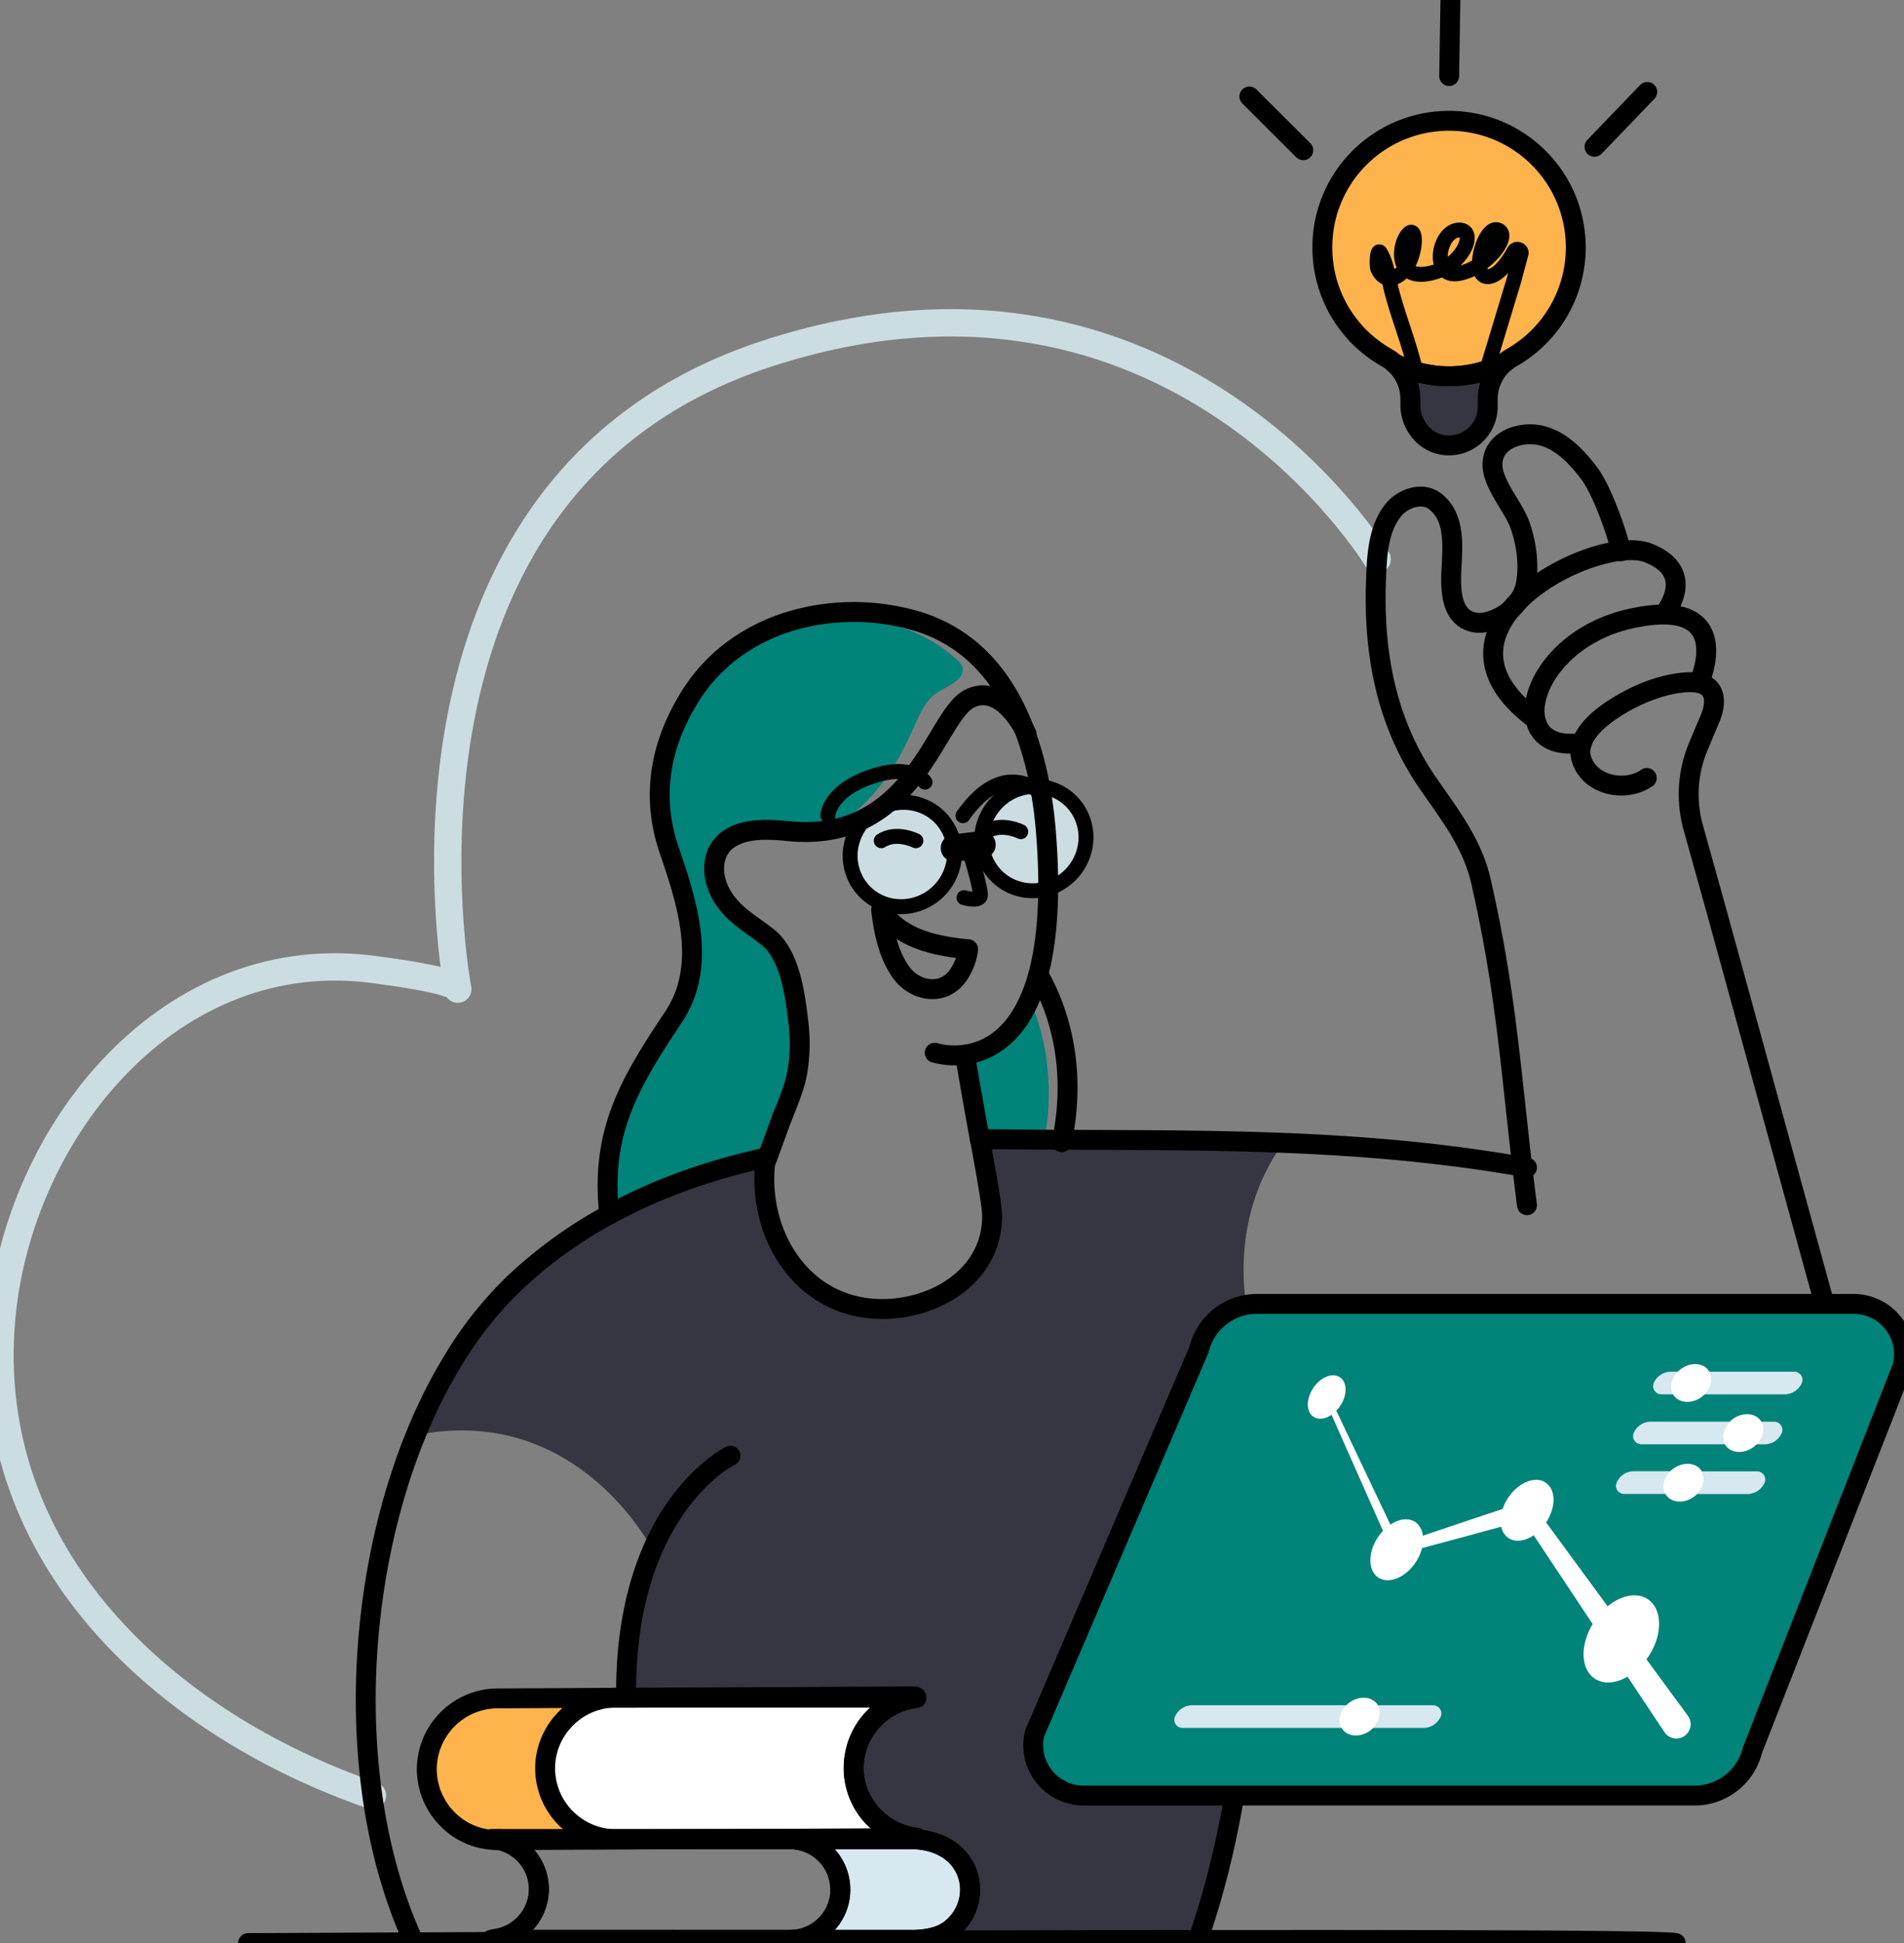 <svg xmlns="http://www.w3.org/2000/svg" width="383.001" height="390.833" viewBox="188.499 996.19 383.001 390.833"><rect x="188.499" y="996.19" width="383.001" height="390.833" fill="#808080" stroke="none"/><g data-name="Startup, Success, technology, growth | innovation, idea, thought, woman, statistics"><g data-name="Group"><g data-name="Oval"><path d="M376.472 1174.604a9.415 9.194-45.05 1 1 .07-.07z" fill="#ccdde2" fill-rule="evenodd"/><path d="M376.472 1174.604a9.415 9.194-45.05 1 1 .07-.07z" stroke-linejoin="round" stroke-linecap="round" stroke="rgba(0,0,0,0 )" fill="transparent"/></g><g data-name="Oval"><path d="M402.923 1171.398a9.42 9.198-45.05 1 1 .07-.07z" fill="#ccdde2" fill-rule="evenodd"/><path d="M402.923 1171.398a9.42 9.198-45.05 1 1 .07-.07z" stroke-linejoin="round" stroke-linecap="round" stroke="rgba(0,0,0,0 )" fill="transparent"/></g><path d="M465.527 1108.663s-40.9-67.966-122.656-41.367c-81.626 26.603-62.338 127.59-62.286 127.854-.356-1.85-14.497-3.613-15.994-3.83-41.714-6.153-72.741 32.57-75.818 70.732-3.82 47.334 32.864 80.86 74.643 95.294" stroke-linejoin="round" stroke-linecap="round" stroke-width="5.5" stroke="#ccdde2" fill="transparent" data-name="Path"/><g data-name="Shape"><path d="M428.46 1386.39c17.244-27.698 9.638-99.12 9.638-99.12l11.396.434c-18.345-32.73-9.264-52.98-2.702-61.79l-61.216-.596s.74 3.965 2.455 15.121c1.714 11.156-9.664 16.658-20.015 19.056-10.352 2.396-20.093-7.77-24.049-15.985-3.955-8.217-1.118-14.566-1.118-14.566l-17.922 5.211c-21.46 9.081-35.988 21.805-45.595 36.135a.192.192 0 0 0-.065.087 92.898 92.898 0 0 0-8.032 14.682c-7 16.133-9.216 33.195-9.098 48.637.522-16.962 3.938-34.007 9.96-48.81 17.944-3.67 30.572 3.673 38.3 11.015 6.314 6 9.356 11.999 9.352 11.991-3.137 7.205-5.447 16.893-5.312 29.704h-1.993c-.41 0-.796.017-1.188.052h-.396l-13.258.065-9.063.052c-.72.003-1.44.066-2.15.187-1.83.29-3.583.944-5.155 1.924-.205.117-.387.251-.575.369-.57.375-1.108.8-1.605 1.268a6.255 6.255 0 0 0-.492.473 14.673 14.673 0 0 0-3.046 4.52c-.1.215-.186.435-.256.66-.088.214-.161.433-.218.657a14.305 14.305 0 0 0-.644 4.273c0 .269.035.556.035.825.035.464.083.899.152 1.333.035.235.083.473.135.708.1.456.218.916.353 1.35.152.484.334.959.543 1.42.07.178.147.352.235.522 0 .052.035.086.07.134.1.209.218.439.335.643.174.339.392.673.61.994.256.391.543.743.83 1.099.286.354.591.691.914 1.012.345.35.71.678 1.097.981l.435.352c.494.373 1.015.711 1.557 1.012.252.134.523.273.792.408.025.019.056.03.087.03.305.152.61.274.914.391.304.117.61.235.926.335.323.086.645.186.967.256l.265.048c.253.056.505.104.762.143.455.078.913.131 1.374.16.28.03.563.041.845.035h-.03c-.188-.048-.375-.065-.562-.1h.087c.05.009.102.009.152 0 .279-.034.583-.034.87-.034h58.235c5.593.019 10.12 4.544 10.13 10.126a9.784 9.784 0 0 1-.436 3.006 10.056 10.056 0 0 1-2.502 4.134 10.108 10.108 0 0 1-7.153 2.97h-23.539c.016.076.038.15.065.222h6.766l97.355.404c.135-.191.27-.404.392-.626Zm-156.881-.018a83.053 83.053 0 0 1-2.776-6.818c1.236 4.338 2.132 6.818 2.132 6.818h.644Zm17.57 0c-.392 0-.78-.013-1.167-.048.388.035.775.048-.679.048h1.845Z" fill="#353642" fill-rule="evenodd"/><path d="M428.46 1386.39c17.244-27.698 9.638-99.12 9.638-99.12l11.396.434c-18.345-32.73-9.264-52.98-2.702-61.79l-61.216-.596s.74 3.965 2.455 15.121c1.714 11.156-9.664 16.658-20.015 19.056-10.352 2.396-20.093-7.77-24.049-15.985-3.955-8.217-1.118-14.566-1.118-14.566l-17.922 5.211c-21.46 9.081-35.988 21.805-45.595 36.135a.192.192 0 0 0-.065.087 92.898 92.898 0 0 0-8.032 14.682c-7 16.133-9.216 33.195-9.098 48.637.522-16.962 3.938-34.007 9.96-48.81 17.944-3.67 30.572 3.673 38.3 11.015 6.314 6 9.356 11.999 9.352 11.991-3.137 7.205-5.447 16.893-5.312 29.704h-1.993c-.41 0-.796.017-1.188.052h-.396l-13.258.065-9.063.052c-.72.003-1.44.066-2.15.187-1.83.29-3.583.944-5.155 1.924-.205.117-.387.251-.575.369-.57.375-1.108.8-1.605 1.268a6.255 6.255 0 0 0-.492.473 14.673 14.673 0 0 0-3.046 4.52c-.1.215-.186.435-.256.66-.088.214-.161.433-.218.657a14.305 14.305 0 0 0-.644 4.273c0 .269.035.556.035.825.035.464.083.899.152 1.333.035.235.083.473.135.708.1.456.218.916.353 1.35.152.484.334.959.543 1.42.07.178.147.352.235.522 0 .052.035.086.07.134.1.209.218.439.335.643.174.339.392.673.61.994.256.391.543.743.83 1.099.286.354.591.691.914 1.012.345.35.71.678 1.097.981l.435.352c.494.373 1.015.711 1.557 1.012.252.134.523.273.792.408.025.019.056.03.087.03.305.152.61.274.914.391.304.117.61.235.926.335.323.086.645.186.967.256l.265.048c.253.056.505.104.762.143.455.078.913.131 1.374.16.28.03.563.041.845.035h-.03c-.188-.048-.375-.065-.562-.1h.087c.05.009.102.009.152 0 .279-.034.583-.034.87-.034h58.235c5.593.019 10.12 4.544 10.13 10.126a9.784 9.784 0 0 1-.436 3.006 10.056 10.056 0 0 1-2.502 4.134 10.108 10.108 0 0 1-7.153 2.97h-23.539c.016.076.038.15.065.222h6.766l97.355.404c.135-.191.27-.404.392-.626Zm-156.881-.018a83.053 83.053 0 0 1-2.776-6.818c1.236 4.338 2.132 6.818 2.132 6.818h.644Zm17.57 0c-.392 0-.78-.013-1.167-.048.388.035.775.048-.679.048h1.845Z" stroke-linejoin="round" stroke-linecap="round" stroke="rgba(0,0,0,0 )" fill="transparent"/></g><g data-name="Path"><path d="M382.613 1208.33s1.471 8.911 2.994 16.98c4.351.047 8.702.082 13.005.117 2.176-12.22-.187-21.791-2.993-28.17-3.538 8.05-8.88 10.5-13.006 11.073Z" fill="#008379" fill-rule="evenodd"/><path d="M382.613 1208.33s1.471 8.911 2.994 16.98c4.351.047 8.702.082 13.005.117 2.176-12.22-.187-21.791-2.993-28.17-3.538 8.05-8.88 10.5-13.006 11.073Z" stroke-linejoin="round" stroke-linecap="round" stroke="rgba(0,0,0,0 )" fill="transparent"/></g><g data-name="Path"><path d="M311.1 1240.483a115.842 115.842 0 0 1 28.05-10.661l3.203-.552s2.384-5.41 2.398-5.428c1.118-2.836 2.971-6.6 3.546-9.589.7-3.529.87-7.142.504-10.721-.626-5.316-3.106-16.559-7.588-20.102-3.737-2.936-5.278-2.32-7.397-6.91-1.523-3.274-2.14-8.776.818-11.19 3.281-2.65 4.682-1.303 8.607-.895 14.915 1.477 23.439-9.236 28.921-21.617.87-2.01 1.775-4.134 3.198-5.845 1.632-1.972 3.89-2.415 5.74-4.009.787-.686 1.326-1.806.948-2.779a3.475 3.475 0 0 0-.949-1.198 30.613 30.613 0 0 0-12.257-6.883 44.9 44.9 0 0 0-22.19-.69c-7.658 2.53-14.541 7.325-19.175 14.651-6.392 10.123-7.932 20.623-4.351 31.089 3.668 10.717 7.762 23.306.87 33.62-9.176 13.7-14.707 23.337-12.897 39.709Z" fill="#008379" fill-rule="evenodd"/><path d="M311.1 1240.483a115.842 115.842 0 0 1 28.05-10.661l3.203-.552s2.384-5.41 2.398-5.428c1.118-2.836 2.971-6.6 3.546-9.589.7-3.529.87-7.142.504-10.721-.626-5.316-3.106-16.559-7.588-20.102-3.737-2.936-5.278-2.32-7.397-6.91-1.523-3.274-2.14-8.776.818-11.19 3.281-2.65 4.682-1.303 8.607-.895 14.915 1.477 23.439-9.236 28.921-21.617.87-2.01 1.775-4.134 3.198-5.845 1.632-1.972 3.89-2.415 5.74-4.009.787-.686 1.326-1.806.948-2.779a3.475 3.475 0 0 0-.949-1.198 30.613 30.613 0 0 0-12.257-6.883 44.9 44.9 0 0 0-22.19-.69c-7.658 2.53-14.541 7.325-19.175 14.651-6.392 10.123-7.932 20.623-4.351 31.089 3.668 10.717 7.762 23.306.87 33.62-9.176 13.7-14.707 23.337-12.897 39.709Z" stroke-linejoin="round" stroke-linecap="round" stroke="rgba(0,0,0,0 )" fill="transparent"/></g><g data-name="Shape"><path d="M396.237 1174.054c.378-.002.756-.025 1.13-.07 5.097-.628 8.773-5.18 8.307-10.283-.436-4.61-4.32-8.128-8.959-8.116h-.013a9.934 9.934 0 0 0-1.131.07c-5.096.628-8.772 5.179-8.306 10.283.435 4.603 4.308 8.116 8.936 8.116h.036Z" fill="#ccdde2" fill-rule="evenodd"/><path d="M396.237 1174.054c.378-.002.756-.025 1.13-.07 5.097-.628 8.773-5.18 8.307-10.283-.436-4.61-4.32-8.128-8.959-8.116h-.013a9.934 9.934 0 0 0-1.131.07c-5.096.628-8.772 5.179-8.306 10.283.435 4.603 4.308 8.116 8.936 8.116h.036Z" stroke-linejoin="round" stroke-linecap="round" stroke="rgba(0,0,0,0 )" fill="transparent"/></g><g data-name="Group"><g data-name="Group"><path d="M385.59 1225.31c4.35.047 8.702.082 13.005.117 32.79.17 64.174-.287 97.068 5.602M342.87 1228.953c-1.248.274-2.484.56-3.72.869a123.75 123.75 0 0 0-14.201 4.342 105.52 105.52 0 0 0-13.85 6.314.026.026 0 0 0-.034 0 90.8 90.8 0 0 0-19.28 13.975 75.278 75.278 0 0 0-12.431 15.846.191.191 0 0 0-.065.087 104.322 104.322 0 0 0-7.193 14.5c-6.021 14.803-9.437 31.848-9.96 48.81-.473 16.02 1.641 31.97 6.645 45.858a82.98 82.98 0 0 0 2.776 6.818c.065.17.152.321.217.49M323.965 1386.645v-.052a1.422 1.422 0 0 1-.065-.221M335.448 1288.99s-9.468 4.59-15.69 18.92c-3.128 7.204-5.448 16.893-5.313 29.703v.035c.07 8.168 1.149 17.6 3.655 28.47v.06" stroke-linejoin="round" stroke-linecap="round" stroke-width="4" stroke="#000" fill="transparent" data-name="Path"/><path d="M514.63 1107.06c-1.672-6.309-4.352-12.814-6.366-15.55-3.168-4.256-7.302-8.312-12.619-7.947-3.415.222-6.77 2.106-6.922 5.841-.144 4.052 4.138 8.55 5.513 12.359 1.305 3.674 1.901 7.951 1.214 11.816-.688 3.865-4.164 6.883-7.915 7.713a5.566 5.566 0 0 1-4.207-.57c-3.673-2.318-2.903-8.493-2.755-12.137.174-4.086.17-8.707-3.324-11.503-2.567-2.054-6.461-.69-8.354 1.567-3.29 3.909-3.45 9.793-3.616 14.604-.491 14.496 2.089 28.392 10.547 40.595 4.351 6.301 8.833 11.955 10.595 19.685 5.483 24.023 6.092 40.677 9.242 65.074" stroke-linejoin="round" stroke-linecap="round" stroke-width="4" stroke="#000" fill="transparent" data-name="Path"/><path d="M429.248 1387.023c16.813-47.69 8.85-99.792 8.85-99.792l90.311 2.857a26.946 26.946 0 0 0 20.58-8.575 26.835 26.835 0 0 0 7.04-21.12l-22.12-80.511-4.786-17.175a24.842 24.842 0 0 1 .992-16.346l2.253-5.367s4.086-8.316-5.073-7.534c-4.925.434-9.812 2.523-13.945 5.145-3.246 2.063-8.197 6.054-6.666 10.48 1.81 5.21 8.907 6.513 13.075 3.582" stroke-linejoin="round" stroke-linecap="round" stroke-width="4" stroke="#000" fill="transparent" data-name="Path"/><path d="M530.34 1133.416s7.737-17.37-13.487-12.876c-21.225 4.495-26.307 27.64-10.108 25.035" stroke-linejoin="round" stroke-linecap="round" stroke-width="4" stroke="#000" fill="transparent" data-name="Path"/><path d="M523.344 1119.546s6.788-8.23-3.359-12.16c-10.146-3.93-46.991 14.63-23.356 32.913M376.522 1207.94c1.97.539 4.03.672 6.052.39 4.143-.573 9.486-3.04 13.006-11.074a32.526 32.526 0 0 0 1.775-5.08c1.793-6.649 2.576-15.899 1.527-28.796a90.3 90.3 0 0 0-.931-7.513 67.66 67.66 0 0 0-3.363-12.823s0-.035-.035-.053c-3.838-10.126-10.586-18.673-21.934-21.96a44.756 44.756 0 0 0-25.993.373c-7.658 2.532-14.541 7.326-19.175 14.652-6.392 10.123-7.932 20.623-4.351 31.089 3.668 10.717 7.762 23.307.87 33.62-9.164 13.723-14.694 23.36-12.918 39.73M402.076 1225.935c3.333-15.95-1.166-27.58-4.7-33.76" stroke-linejoin="round" stroke-linecap="round" stroke-width="4" stroke="#000" fill="transparent" data-name="Path"/><path d="M397.951 1155.85s-7.297-7.613-15.75 4.412" stroke-linejoin="round" stroke-linecap="round" stroke-width="3" stroke="#000" fill="transparent" data-name="Path"/></g><path d="M379.372 1194.182c-3.085 1.993-7.262.756-9.533-2.315-2.467-3.33-3.455-7.777-3.99-11.812-.035-.29-.074-.577-.1-.868 3.763 5.902 11.069 7.317 17.5 7.934a11.76 11.76 0 0 1-2.093 5.354 6.708 6.708 0 0 1-1.784 1.707h0Z" stroke-linejoin="round" stroke-linecap="round" stroke-width="4" stroke="#000" fill="transparent" data-name="Path"/><g data-name="Group"><path d="m345.864 1220.75.018-.017" stroke-linejoin="round" stroke-linecap="round" stroke-width="4" stroke="#000" fill="transparent" data-name="Path"/><path d="M374.568 1153.51s-2.48-4.009-10.956-1.056c-8.475 2.953-8.576 7.778-8.576 7.778M393.835 1163.475s-3.916-1.975-6.984 0M372.732 1165.295s-3.916-1.976-6.961 0" stroke-linejoin="round" stroke-linecap="round" stroke-width="3" stroke="#000" fill="transparent" data-name="Path"/><path d="M382.613 1208.33s1.471 8.911 2.994 16.98c.222 1.146.435 2.275.627 3.391.996 5.433 1.792 10.262 1.827 11.725.252 12.16-11.265 19.173-22.39 19.055-15.612-.169-24.74-14.665-23.27-29.182.962-2.649 1.945-5.298 2.906-7.947 1.236-3.396 2.842-6.7 3.538-10.279.615-3.525.682-7.124.2-10.67-.627-5.297-1.658-13.196-6.14-16.74-3.737-2.936-7.64-4.864-9.772-9.454-1.523-3.274-1.453-7.49 1.506-9.905 3.28-2.65 8.471-2.328 12.396-1.941 25.314 2.583 29.526-22.99 36.375-26.581 5.613-2.958 9.824 3.678 11.143 6.14l.052.104a.104.104 0 0 0 .03.065c.24.435.357.726.357.726" stroke-linejoin="round" stroke-linecap="round" stroke-width="4" stroke="#000" fill="transparent" data-name="Path"/><path d="M383.262 1166.42s2.645 8.642 2.44 9.936c-.204 1.294-3.289.39-3.289.39" stroke-linejoin="round" stroke-linecap="round" stroke-width="3" stroke="#000" fill="transparent" data-name="Path"/><path d="M377.303 1175.434a10.62 10.369-45.05 1 1 .07-.07zM403.752 1172.225a10.62 10.369-45.05 1 1 .07-.07z" stroke-linejoin="round" stroke-linecap="round" stroke-width="3" stroke="#000" fill="transparent" data-name="Oval"/></g></g><path d="m380.486 1166.763 5.552-.673" stroke-linejoin="round" stroke-linecap="round" stroke-width="5.5" stroke="#000" fill="transparent" data-name="Path"/><g data-name="Shape"><path d="M490.99 1069.255c.52-.445 1.081-.84 1.675-1.182a24.969 24.969 0 0 0 6.092-4.876 25.29 25.29 0 0 0 6.63-19.325c-1.005-12.559-11.447-22.65-24.065-23.294h-.005c-10.252-.53-19.824 5.128-24.284 14.357a25.408 25.408 0 0 0 3.856 27.905c.055.06.106.122.153.187a25.975 25.975 0 0 0 6.339 5.08 8.203 8.203 0 0 1 1.64 1.182 24.48 24.48 0 0 0 10.95 2.584c3.777 0 7.555-.873 11.019-2.618Z" fill="#ffb34d" fill-rule="evenodd"/><path d="M490.99 1069.255c.52-.445 1.081-.84 1.675-1.182a24.969 24.969 0 0 0 6.092-4.876 25.29 25.29 0 0 0 6.63-19.325c-1.005-12.559-11.447-22.65-24.065-23.294h-.005c-10.252-.53-19.824 5.128-24.284 14.357a25.408 25.408 0 0 0 3.856 27.905c.055.06.106.122.153.187a25.975 25.975 0 0 0 6.339 5.08 8.203 8.203 0 0 1 1.64 1.182 24.48 24.48 0 0 0 10.95 2.584c3.777 0 7.555-.873 11.019-2.618Z" stroke-linejoin="round" stroke-linecap="round" stroke="rgba(0,0,0,0 )" fill="transparent"/></g><g data-name="Path"><path d="M469.03 1069.293a9.632 9.632 0 0 1 3.168 7.17v1.164c0 4.065 2.95 7.708 6.961 8.116a7.816 7.816 0 0 0 6.016-1.957 7.784 7.784 0 0 0 2.586-5.764v-1.559a9.719 9.719 0 0 1 3.211-7.2 24.53 24.53 0 0 1-21.96.03h.018Z" fill="#353642" fill-rule="evenodd"/><path d="M469.03 1069.293a9.632 9.632 0 0 1 3.168 7.17v1.164c0 4.065 2.95 7.708 6.961 8.116a7.816 7.816 0 0 0 6.016-1.957 7.784 7.784 0 0 0 2.586-5.764v-1.559a9.719 9.719 0 0 1 3.211-7.2 24.53 24.53 0 0 1-21.96.03h.018Z" stroke-linejoin="round" stroke-linecap="round" stroke="rgba(0,0,0,0 )" fill="transparent"/></g><g data-name="Group"><g data-name="Group"><path d="M469.03 1069.293a9.632 9.632 0 0 1 3.168 7.17v1.164c0 4.065 2.95 7.708 6.961 8.116a7.816 7.816 0 0 0 6.016-1.957 7.784 7.784 0 0 0 2.586-5.764v-1.559a9.719 9.719 0 0 1 3.211-7.2 24.53 24.53 0 0 1-21.96.03h.018Z" stroke-linejoin="round" stroke-linecap="round" stroke-width="4" stroke="#000" fill="transparent" data-name="Path"/><path d="M454.502 1045.987a25.293 25.293 0 0 0 6.396 16.862c.052.056.1.116.143.178a25.906 25.906 0 0 0 6.353 5.085c.59.33 1.138.726 1.636 1.181a24.53 24.53 0 0 0 21.96-.03 10.72 10.72 0 0 1 1.68-1.194 25.465 25.465 0 0 0 12.718-24.193c-1.102-13.617-12.784-23.934-26.46-23.366-13.676.567-24.46 11.816-24.426 25.477h0Z" stroke-linejoin="round" stroke-linecap="round" stroke-width="4" stroke="#000" fill="transparent" data-name="Path"/><path d="m487.191 1071.873 5.84-19.316 1.461-5.472a.747.747 0 0 0-1.396-.373c-1.306 2.302-3.368 5.19-5.422 5.116-3.407-.122-.609-10.444 2.176-9.363 2.785 1.081-2.554 7.903-8.054 8.755-5.5.85-3.994-8.377 0-8.742 3.994-.365 1.24 7.408-5.94 8.742-7.178 1.333-5.838-6.558-3.893-8.134 1.945-1.576 1.34 7.526-3.168 8.985-1.427.464-2.563-.53-3.12-1.768-.322-.72-.156-4.368.505-3.244 1.349 2.306 1.614 5.185 2.276 7.73 1.405 5.385 3.554 10.54 4.786 15.972" stroke-linejoin="round" stroke-linecap="round" stroke-width="3" stroke="#000" fill="transparent" data-name="Path"/><path d="M525.568 1387.023c-3.08-1.442-287.17 0-287.17 0" stroke-linejoin="round" stroke-linecap="round" stroke-width="4" stroke="#000" fill="transparent" data-name="Path"/></g><g data-name="Group"><path d="m480.008 1011.49.252-15.3M509.243 1025.72l10.612-11.043M450.664 1026.406l-10.847-10.813" stroke-linejoin="round" stroke-linecap="round" stroke-width="4" stroke="#000" fill="transparent" data-name="Path"/></g></g><g data-name="Path"><path d="m288.047 1366.153-.37.034c.2.035.436.07.64.118h.313l29.462-.152h3.328l49.498-.252h.561a.37.37 0 0 0 .135 0h.03c.312.003.623-.02.932-.065a14.134 14.134 0 0 1-7.236-3.001c-.327-.274-.662-.534-.966-.83l-.035-.034a1.965 1.965 0 0 1-.2-.187 14.292 14.292 0 0 1-4.23-9.332v-.795c.032-6.783 4.824-12.616 11.483-13.974a.026.026 0 0 1 .035 0c.322-.083.692-.135 1.031-.187l-.727-.048a2.424 2.424 0 0 0-.356 0h-.575l-41.818.217-7.697.035-6.83.035H310.75c-7.305.734-12.871 6.863-12.888 14.191 0 .673.052 1.346.153 2.011 1.018 6.822 6.769 11.946 13.675 12.185h.435-24.844c.36.013.596.013.765.03Z" fill="#fff" fill-rule="evenodd"/><path d="m288.047 1366.153-.37.034c.2.035.436.07.64.118h.313l29.462-.152h3.328l49.498-.252h.561a.37.37 0 0 0 .135 0h.03c.312.003.623-.02.932-.065a14.134 14.134 0 0 1-7.236-3.001c-.327-.274-.662-.534-.966-.83l-.035-.034a1.965 1.965 0 0 1-.2-.187 14.292 14.292 0 0 1-4.23-9.332v-.795c.032-6.783 4.824-12.616 11.483-13.974a.026.026 0 0 1 .035 0c.322-.083.692-.135 1.031-.187l-.727-.048a2.424 2.424 0 0 0-.356 0h-.575l-41.818.217-7.697.035-6.83.035H310.75c-7.305.734-12.871 6.863-12.888 14.191 0 .673.052 1.346.153 2.011 1.018 6.822 6.769 11.946 13.675 12.185h.435-24.844c.36.013.596.013.765.03h0Z" stroke-linejoin="round" stroke-linecap="round" stroke="rgba(0,0,0,0 )" fill="transparent"/></g><g data-name="Path"><path d="M354.58 1383.41a10.104 10.104 0 0 1-7.171 2.97h24.27c4.647 0 7.17-1.129 9.011-2.97a10.139 10.139 0 0 0 2.976-7.156c0-5.55-4.564-10.11-11.987-10.11h-24.27a10.13 10.13 0 0 1 9.374 6.239c1.57 3.782.7 8.136-2.203 11.027Z" fill="#d7e8f0" fill-rule="evenodd"/><path d="M354.58 1383.41a10.104 10.104 0 0 1-7.171 2.97h24.27c4.647 0 7.17-1.129 9.011-2.97a10.139 10.139 0 0 0 2.976-7.156c0-5.55-4.564-10.11-11.987-10.11h-24.27a10.13 10.13 0 0 1 9.374 6.239c1.57 3.782.7 8.136-2.203 11.027Z" stroke-linejoin="round" stroke-linecap="round" stroke="rgba(0,0,0,0 )" fill="transparent"/></g><g data-name="Path"><path d="M274.35 1352.13c0 .27 0 .556.035.826.035.456.083.894.152 1.333.035.234.083.473.135.708.1.434.218.912.353 1.35.152.484.334.958.544 1.42.068.178.147.352.235.521 0 .052.034.087.07.135.1.221.217.434.334.643.187.338.392.673.61.994.256.39.543.743.83 1.099.286.353.591.691.914 1.012.345.35.71.677 1.097.981l.435.352c.495.373 1.015.711 1.557 1.012.253.134.523.273.792.408.026.018.056.029.087.03.305.152.61.274.914.391.305.117.61.235.927.334.322.087.644.187.966.257.79.18 1.593.298 2.402.351h.778c-.187-.047-.374-.065-.56-.1a.092.092 0 0 0-.066 0c.085-.002.17-.013.252-.034a.554.554 0 0 0-.17 0h-.744 24.897-.435a14.287 14.287 0 0 1-8.35-3.262c-.355-.29-.695-.598-1.018-.925a9.838 9.838 0 0 1-.761-.829 6.372 6.372 0 0 1-.505-.638 5.91 5.91 0 0 1-.27-.356 5.644 5.644 0 0 1-.435-.678 6.512 6.512 0 0 1-.526-.868 8.518 8.518 0 0 1-.435-.895c-.066-.135-.118-.287-.205-.434a18.912 18.912 0 0 1-.692-2.258 5.887 5.887 0 0 1-.135-.743.741.741 0 0 1-.034-.187.507.507 0 0 1-.035-.152c0-.169-.048-.321-.065-.49v-.1a9.722 9.722 0 0 1-.087-1.42c-.006-.22.005-.439.034-.656v-.152a4 4 0 0 1 .053-.643 13.51 13.51 0 0 1 .796-3.426c.229-.662.52-1.3.87-1.906.32-.611.692-1.192 1.114-1.737.11-.16.228-.312.357-.456.052-.052.1-.122.17-.187.225-.296.474-.573.743-.83.2-.2.436-.403.64-.62.205-.218.544-.474.831-.678.287-.204.474-.352.727-.521.375-.272.77-.515 1.183-.725a8.448 8.448 0 0 1 1.201-.578c.48-.205.971-.385 1.47-.538.171-.063.348-.109.527-.135.466-.132.94-.234 1.419-.304.239-.052.474-.07.726-.1h.035a.196.196 0 0 0 .1 0h-.252l-13.258.065-9.063.052c-.72.004-1.44.066-2.15.187a13.84 13.84 0 0 0-5.19 1.924c-.205.117-.388.252-.575.369-.57.375-1.108.8-1.605 1.268a6.322 6.322 0 0 0-.492.473 14.676 14.676 0 0 0-3.046 4.521c-.1.214-.186.434-.256.66-.088.213-.161.432-.218.656a14.305 14.305 0 0 0-.679 4.23Z" fill="#ffb34d" fill-rule="evenodd"/><path d="M274.35 1352.13c0 .27 0 .556.035.826.035.456.083.894.152 1.333.035.234.083.473.135.708.1.434.218.912.353 1.35.152.484.334.958.544 1.42.068.178.147.352.235.521 0 .052.034.087.07.135.1.221.217.434.334.643.187.338.392.673.61.994.256.39.543.743.83 1.099.286.353.591.691.914 1.012.345.35.71.677 1.097.981l.435.352c.495.373 1.015.711 1.557 1.012.253.134.523.273.792.408.026.018.056.029.087.03.305.152.61.274.914.391.305.117.61.235.927.334.322.087.644.187.966.257.79.18 1.593.298 2.402.351h.778c-.187-.047-.374-.065-.56-.1a.092.092 0 0 0-.066 0c.085-.002.17-.013.252-.034a.554.554 0 0 0-.17 0h-.744 24.897-.435a14.287 14.287 0 0 1-8.35-3.262c-.355-.29-.695-.598-1.018-.925a9.838 9.838 0 0 1-.761-.829 6.372 6.372 0 0 1-.505-.638 5.91 5.91 0 0 1-.27-.356 5.644 5.644 0 0 1-.435-.678 6.512 6.512 0 0 1-.526-.868 8.518 8.518 0 0 1-.435-.895c-.066-.135-.118-.287-.205-.434a18.912 18.912 0 0 1-.692-2.258 5.887 5.887 0 0 1-.135-.743.741.741 0 0 1-.034-.187.507.507 0 0 1-.035-.152c0-.169-.048-.321-.065-.49v-.1a9.722 9.722 0 0 1-.087-1.42c-.006-.22.005-.439.034-.656v-.152a4 4 0 0 1 .053-.643 13.51 13.51 0 0 1 .796-3.426c.229-.662.52-1.3.87-1.906.32-.611.692-1.192 1.114-1.737.11-.16.228-.312.357-.456.052-.052.1-.122.17-.187.225-.296.474-.573.743-.83.2-.2.436-.403.64-.62.205-.218.544-.474.831-.678.287-.204.474-.352.727-.521.375-.272.77-.515 1.183-.725a8.448 8.448 0 0 1 1.201-.578c.48-.205.971-.385 1.47-.538.171-.063.348-.109.527-.135.466-.132.94-.234 1.419-.304.239-.052.474-.07.726-.1h.035a.196.196 0 0 0 .1 0h-.252l-13.258.065-9.063.052c-.72.004-1.44.066-2.15.187a13.84 13.84 0 0 0-5.19 1.924c-.205.117-.388.252-.575.369-.57.375-1.108.8-1.605 1.268a6.322 6.322 0 0 0-.492.473 14.676 14.676 0 0 0-3.046 4.521c-.1.214-.186.434-.256.66-.088.213-.161.432-.218.656a14.305 14.305 0 0 0-.679 4.23h0Z" stroke-linejoin="round" stroke-linecap="round" stroke="rgba(0,0,0,0 )" fill="transparent"/></g><g data-name="Group"><path d="M274.35 1352.13c0 .27 0 .556.035.826.035.456.083.894.152 1.333.035.234.083.473.135.708.1.434.218.912.353 1.35.152.484.334.958.544 1.42.067.182.151.356.252.521 0 .052.035.087.07.135.1.221.217.434.335.643.187.338.391.673.609.994.256.39.544.743.83 1.099.293.353.604.691.932 1.012.344.35.71.677 1.096.981l.435.352c.495.373 1.016.711 1.558 1.012.253.134.522.273.792.408.025.018.056.029.087.03.305.152.61.274.914.391.304.117.609.235.927.334.322.087.644.187.966.257l.265.047c.252.057.505.105.761.144.455.078.914.131 1.375.16.28.03.563.041.844.035h.07l29.413-.143 6.931-.035 46.2-.234c.17-.003.34-.015.51-.035.386 0 .76-.035 1.148-.065-6.907-.822-12.238-6.455-12.666-13.384V1351.7c-.009-6.822 4.802-12.704 11.5-14.062.34-.07.679-.117 1.031-.17a9.93 9.93 0 0 0-1.014-.064 2.424 2.424 0 0 0-.357 0h-.287l-46.2.234-10.442.052h-3.703l-22.19.118c-.729.002-1.456.06-2.176.169a14.459 14.459 0 0 0-5.19 1.924c-.205.117-.388.252-.575.369-.564.385-1.1.809-1.605 1.268-.17.152-.322.304-.492.473a14.676 14.676 0 0 0-3.046 4.52l-.257.661a5.794 5.794 0 0 0-.217.656 14.305 14.305 0 0 0-.653 4.282h0Z" stroke-linejoin="round" stroke-linecap="square" stroke-width="4" stroke="#000" fill="transparent" data-name="Path"/><path d="M298.16 1351.874c-.004.475.02.949.069 1.42v.1c.035.222.065.434.1.643a.74.74 0 0 0 .035.187c.029.25.074.498.135.742.1.434.235.908.374 1.346.1.304.2.608.317.912.088.152.14.304.205.435.127.306.273.605.435.894.153.303.329.593.527.869.128.236.274.462.435.677.082.117.17.235.27.356.154.224.322.437.504.639.238.29.492.567.762.83.323.318.663.621 1.018.907a14.287 14.287 0 0 0 8.345 3.291h59.475c.54 0 1.096-.03 1.658-.082a10.627 10.627 0 0 1-1.084-.187.13.13 0 0 1-.087 0h-.03a14.393 14.393 0 0 1-7.24-3.908l-.035-.035a14.256 14.256 0 0 1-4.125-9.502v-.56c.056-7.2 5.457-13.24 12.618-14.113a13.83 13.83 0 0 0-1.118-.083.798.798 0 0 0-.287 0 .026.026 0 0 0-.035 0 .92.92 0 0 0-.218 0h-58.73c-.41 0-.797 0-1.188.052h-.135a.196.196 0 0 1-.1 0h-.07l-.692.1c-.479.07-.953.172-1.418.304-.17.035-.357.083-.527.135a14.786 14.786 0 0 0-2.671 1.116c-.41.217-.805.46-1.184.725-.252.17-.491.335-.726.521-.235.187-.557.435-.831.678-.274.243-.435.434-.64.62-.257.274-.509.544-.744.83-.07.065-.117.135-.17.187l-.356.456c-.408.555-.78 1.135-1.114 1.737-.329.617-.62 1.254-.87 1.906a14.962 14.962 0 0 0-.797 3.427c0 .221-.035.434-.052.642v.152c-.009.196-.009.417-.009.634h0Z" stroke-linejoin="round" stroke-linecap="square" stroke-width="4" stroke="#000" fill="transparent" data-name="Path"/><path d="M287.303 1386.372h84.385a16.72 16.72 0 0 0 5.548-.79c.356-.135.691-.27 1.013-.435.322-.17.61-.339.897-.508.287-.17.54-.386.796-.59.252-.222.487-.435.71-.66a10.054 10.054 0 0 0 2.501-4.135 9.78 9.78 0 0 0 .457-3.005c.003-.395-.02-.79-.07-1.18a8.462 8.462 0 0 0-.352-1.62 8.243 8.243 0 0 0-1.084-2.346 7.14 7.14 0 0 0-.979-1.302c-.23-.257-.474-.5-.73-.73-2.063-1.837-5.057-2.97-8.76-2.97h-84.332.744a.554.554 0 0 1 .17 0h.052a.026.026 0 0 1-.034 0 .288.288 0 0 1-.118 0h-.087c.187.034.374.052.561.1H288.701a10.175 10.175 0 0 1 8.2 9.94c-.027 5.12-3.855 9.425-8.945 10.061.413.157.8.17-.653.17h0Z" stroke-linejoin="round" stroke-linecap="square" stroke-width="4" stroke="#000" fill="transparent" data-name="Path"/><path d="M287.982 1386.324c.387.035.775.048 1.166.048h58.274a10.109 10.109 0 0 0 7.153-2.97 10.054 10.054 0 0 0 2.502-4.135 9.78 9.78 0 0 0 .435-3.005c-.01-5.582-4.536-10.108-10.13-10.127h-58.234c-.287 0-.592 0-.87.035a.47.47 0 0 1-.152 0h-.087c.187.035.374.052.561.1h.1a10.175 10.175 0 0 1 8.202 9.94c-.028 5.12-3.856 9.425-8.946 10.062l.026.052Z" stroke-linejoin="round" stroke-linecap="square" stroke-width="4" stroke="#000" fill="transparent" data-name="Path"/><path d="M357.551 1376.262c0 5.584-4.535 10.11-10.129 10.11h24.266c4.634 0 7.17-1.13 9.015-2.97a10.052 10.052 0 0 0 2.96-7.14c0-5.567-4.552-10.127-11.975-10.127h-24.266c5.593.02 10.12 4.545 10.13 10.127h0ZM287.303 1386.372h1.845c-.391 0-.779 0-1.166-.048.387.035.775.048-.679.048h0ZM288.117 1366.179c.335 0 .692-.052 1.031-.052h-1.845c1.288.008 1.136.052.814.052Z" stroke-linejoin="round" stroke-linecap="square" stroke-width="4" stroke="#000" fill="transparent" data-name="Path"/></g><g data-name="Path"><path d="m540.992 1348.279 30.205-77.229a10.12 10.12 0 0 0-1.847-8.695 10.163 10.163 0 0 0-8.003-3.898H441.353a11.991 11.991 0 0 0-11.665 9.171l-33.068 77.22a10.12 10.12 0 0 0 1.9 8.642 10.163 10.163 0 0 0 7.976 3.86h122.866c5.504 0 10.3-3.741 11.63-9.071Z" fill="#fff" fill-rule="evenodd"/><path d="m540.992 1348.279 30.205-77.229a10.12 10.12 0 0 0-1.847-8.695 10.163 10.163 0 0 0-8.003-3.898H441.353a11.991 11.991 0 0 0-11.665 9.171l-33.068 77.22a10.12 10.12 0 0 0 1.9 8.642 10.163 10.163 0 0 0 7.976 3.86h122.866c5.504 0 10.3-3.741 11.63-9.071Z" stroke-linejoin="round" stroke-linecap="round" stroke="rgba(0,0,0,0 )" fill="transparent"/></g><g data-name="Path"><path d="m540.992 1348.279 30.205-77.229a10.12 10.12 0 0 0-1.847-8.695 10.163 10.163 0 0 0-8.003-3.898H441.353a11.991 11.991 0 0 0-11.665 9.171l-33.068 77.22a10.12 10.12 0 0 0 1.9 8.642 10.163 10.163 0 0 0 7.976 3.86h122.866c5.504 0 10.3-3.741 11.63-9.071Z" fill="#008379" fill-rule="evenodd"/><path d="m540.992 1348.279 30.205-77.229a10.12 10.12 0 0 0-1.847-8.695 10.163 10.163 0 0 0-8.003-3.898H441.353a11.991 11.991 0 0 0-11.665 9.171l-33.068 77.22a10.12 10.12 0 0 0 1.9 8.642 10.163 10.163 0 0 0 7.976 3.86h122.866c5.504 0 10.3-3.741 11.63-9.071Z" stroke-linejoin="round" stroke-linecap="round" stroke="rgba(0,0,0,0 )" fill="transparent"/></g><path d="m540.992 1348.279 30.205-77.229a10.12 10.12 0 0 0-1.847-8.695 10.163 10.163 0 0 0-8.003-3.898H441.353a11.991 11.991 0 0 0-11.665 9.171l-33.068 77.22a10.12 10.12 0 0 0 1.9 8.642 10.163 10.163 0 0 0 7.976 3.86h122.866c5.504 0 10.3-3.741 11.63-9.071Z" stroke-linejoin="round" stroke-linecap="square" stroke-width="4" stroke="#000" fill="transparent" data-name="Path"/><g data-name="Path"><path d="m536.58 1345.152 27.847-71.249c.7-2.791.074-5.75-1.699-8.02a9.374 9.374 0 0 0-7.377-3.6H444.668c-5.115 0-9.563 3.5-10.76 8.463l-30.505 71.219a9.34 9.34 0 0 0 1.752 7.974 9.379 9.379 0 0 0 7.359 3.564h113.328c5.074.002 9.5-3.44 10.738-8.351Z" fill="#008379" fill-rule="evenodd"/><path d="m536.58 1345.152 27.847-71.249c.7-2.791.074-5.75-1.699-8.02a9.374 9.374 0 0 0-7.377-3.6H444.668c-5.115 0-9.563 3.5-10.76 8.463l-30.505 71.219a9.34 9.34 0 0 0 1.752 7.974 9.379 9.379 0 0 0 7.359 3.564h113.328c5.074.002 9.5-3.44 10.738-8.351h0Z" stroke-linejoin="round" stroke-linecap="round" stroke="rgba(0,0,0,0 )" fill="transparent"/></g><g data-name="Path"><path d="M452.666 1275.384c1.466-2.202 3.863-3.179 5.36-2.171 1.497 1.007 1.519 3.582.052 5.784-.23.335-.49.65-.774.942l10.878 22.916c1.74-1.155 3.641-1.442 5.008-.53a3.72 3.72 0 0 1 1.527 2.758l7.431-2.506 6.497-2.171 2.123-.695a9.546 9.546 0 0 1 1.1-2.254c2.063-3.092 5.43-4.464 7.532-3.07 2.102 1.394 2.124 4.96.118 8.03l12.361 16.862c2.698-2.21 5.879-2.892 8.08-1.433 2.994 1.993 3.046 7.182.1 11.594-.117.174-.252.322-.374.487l8.254 11.256.074.108c.634.853.744 1.985.288 2.943a2.877 2.877 0 0 1-5.074.227l-7.34-11.025c-2.315 1.342-4.787 1.598-6.584.4-2.863-1.903-2.997-6.714-.435-10.988l-11.856-17.86c-1.74 1.185-3.681 1.489-5.065.573a3.582 3.582 0 0 1-1.466-2.302l-.87.248-6.61 1.802-8.458 2.275a9.236 9.236 0 0 1-1.262 2.84c-2.058 3.088-5.43 4.464-7.532 3.07-2.101-1.393-2.127-5.028-.07-8.116a9.8 9.8 0 0 1 1.019-1.263l-10.351-23.36c-1.25.87-2.611 1.065-3.616.409-1.519-.968-1.54-3.574-.065-5.78Z" fill="#fff" fill-rule="evenodd"/><path d="M452.666 1275.384c1.466-2.202 3.863-3.179 5.36-2.171 1.497 1.007 1.519 3.582.052 5.784-.23.335-.49.65-.774.942l10.878 22.916c1.74-1.155 3.641-1.442 5.008-.53a3.72 3.72 0 0 1 1.527 2.758l7.431-2.506 6.497-2.171 2.123-.695a9.546 9.546 0 0 1 1.1-2.254c2.063-3.092 5.43-4.464 7.532-3.07 2.102 1.394 2.124 4.96.118 8.03l12.361 16.862c2.698-2.21 5.879-2.892 8.08-1.433 2.994 1.993 3.046 7.182.1 11.594-.117.174-.252.322-.374.487l8.254 11.256.074.108c.634.853.744 1.985.288 2.943a2.877 2.877 0 0 1-5.074.227l-7.34-11.025c-2.315 1.342-4.787 1.598-6.584.4-2.863-1.903-2.997-6.714-.435-10.988l-11.856-17.86c-1.74 1.185-3.681 1.489-5.065.573a3.582 3.582 0 0 1-1.466-2.302l-.87.248-6.61 1.802-8.458 2.275a9.236 9.236 0 0 1-1.262 2.84c-2.058 3.088-5.43 4.464-7.532 3.07-2.101-1.393-2.127-5.028-.07-8.116a9.8 9.8 0 0 1 1.019-1.263l-10.351-23.36c-1.25.87-2.611 1.065-3.616.409-1.519-.968-1.54-3.574-.065-5.78h0Z" stroke-linejoin="round" stroke-linecap="round" stroke="rgba(0,0,0,0 )" fill="transparent"/></g><g data-name="Path"><path d="M531.42 1276.648h16.034a3.786 3.786 0 0 0 3.48-2.259c.092-.206.14-.43.144-.655a1.66 1.66 0 0 0-1.658-1.642h-17.052c.792 1.35.357 3.227-.948 4.556Z" fill="#d7e8f0" fill-rule="evenodd"/><path d="M531.42 1276.648h16.034a3.786 3.786 0 0 0 3.48-2.259c.092-.206.14-.43.144-.655a1.66 1.66 0 0 0-1.658-1.642h-17.052c.792 1.35.357 3.227-.948 4.556h0Z" stroke-linejoin="round" stroke-linecap="round" stroke="rgba(0,0,0,0 )" fill="transparent"/></g><g data-name="Path"><path d="M521.038 1275.006c.005.906.741 1.64 1.65 1.642h8.732c1.331-1.33 1.74-3.205.935-4.556h-7.701a3.786 3.786 0 0 0-3.48 2.245 1.69 1.69 0 0 0-.136.67Z" fill="#d7e8f0" fill-rule="evenodd"/><path d="M521.038 1275.006c.005.906.741 1.64 1.65 1.642h8.732c1.331-1.33 1.74-3.205.935-4.556h-7.701a3.786 3.786 0 0 0-3.48 2.245 1.69 1.69 0 0 0-.136.67h0Z" stroke-linejoin="round" stroke-linecap="round" stroke="rgba(0,0,0,0 )" fill="transparent"/></g><g data-name="Path"><path d="M525.05 1276.648c.047.087.1.17.157.252 1.148 1.559 3.628 1.706 5.556.3.23-.167.447-.351.648-.552 1.332-1.33 1.74-3.205.936-4.556a1.476 1.476 0 0 0-.157-.252c-1.136-1.567-3.616-1.702-5.543-.308a5.18 5.18 0 0 0-.657.56c-1.323 1.333-1.732 3.192-.94 4.556Z" fill="#fff" fill-rule="evenodd"/><path d="M525.05 1276.648c.047.087.1.17.157.252 1.148 1.559 3.628 1.706 5.556.3.23-.167.447-.351.648-.552 1.332-1.33 1.74-3.205.936-4.556a1.476 1.476 0 0 0-.157-.252c-1.136-1.567-3.616-1.702-5.543-.308a5.18 5.18 0 0 0-.657.56c-1.323 1.333-1.732 3.192-.94 4.556h0Z" stroke-linejoin="round" stroke-linecap="round" stroke="rgba(0,0,0,0 )" fill="transparent"/></g><g data-name="Path"><path d="M517.005 1285.055a1.656 1.656 0 0 0 1.658 1.641h16.834c-.814-1.363-.41-3.222.927-4.555h-15.812a3.786 3.786 0 0 0-3.481 2.258c-.085.208-.128.431-.126.656Z" fill="#d7e8f0" fill-rule="evenodd"/><path d="M517.005 1285.055a1.656 1.656 0 0 0 1.658 1.641h16.834c-.814-1.363-.41-3.222.927-4.555h-15.812a3.786 3.786 0 0 0-3.481 2.258c-.085.208-.128.431-.126.656Z" stroke-linejoin="round" stroke-linecap="round" stroke="rgba(0,0,0,0 )" fill="transparent"/></g><g data-name="Path"><path d="M535.497 1286.71h7.919a3.786 3.786 0 0 0 3.48-2.246 1.636 1.636 0 0 0-1.501-2.31h-8.971c-1.336 1.32-1.74 3.179-.927 4.555Z" fill="#d7e8f0" fill-rule="evenodd"/><path d="M535.497 1286.71h7.919a3.786 3.786 0 0 0 3.48-2.246 1.636 1.636 0 0 0-1.501-2.31h-8.971c-1.336 1.32-1.74 3.179-.927 4.555h0Z" stroke-linejoin="round" stroke-linecap="round" stroke="rgba(0,0,0,0 )" fill="transparent"/></g><g data-name="Path"><path d="M535.497 1286.71c.036.09.084.174.143.251 1.136 1.572 3.62 1.707 5.548.313.238-.171.464-.36.674-.565 1.306-1.328 1.74-3.191.936-4.555a1.302 1.302 0 0 0-.157-.247c-1.144-1.564-3.624-1.707-5.556-.304a5.593 5.593 0 0 0-.644.551c-1.353 1.32-1.758 3.179-.944 4.555Z" fill="#fff" fill-rule="evenodd"/><path d="M535.497 1286.71c.036.09.084.174.143.251 1.136 1.572 3.62 1.707 5.548.313.238-.171.464-.36.674-.565 1.306-1.328 1.74-3.191.936-4.555a1.302 1.302 0 0 0-.157-.247c-1.144-1.564-3.624-1.707-5.556-.304a5.593 5.593 0 0 0-.644.551c-1.353 1.32-1.758 3.179-.944 4.555h0Z" stroke-linejoin="round" stroke-linecap="round" stroke="rgba(0,0,0,0 )" fill="transparent"/></g><g data-name="Path"><path d="M529.888 1296.697h10.077a3.799 3.799 0 0 0 3.481-2.25c.092-.206.14-.429.144-.655a1.66 1.66 0 0 0-1.658-1.654h-11.086c.774 1.342.365 3.204-.958 4.56Z" fill="#d7e8f0" fill-rule="evenodd"/><path d="M529.888 1296.697h10.077a3.799 3.799 0 0 0 3.481-2.25c.092-.206.14-.429.144-.655a1.66 1.66 0 0 0-1.658-1.654h-11.086c.774 1.342.365 3.204-.958 4.56h0Z" stroke-linejoin="round" stroke-linecap="round" stroke="rgba(0,0,0,0 )" fill="transparent"/></g><g data-name="Path"><path d="M513.554 1295.043a1.643 1.643 0 0 0 1.65 1.633h14.684c1.306-1.334 1.74-3.196.94-4.56h-13.667c-1.5 0-2.858.886-3.459 2.258a1.69 1.69 0 0 0-.148.669Z" fill="#d7e8f0" fill-rule="evenodd"/><path d="M513.554 1295.043a1.643 1.643 0 0 0 1.65 1.633h14.684c1.306-1.334 1.74-3.196.94-4.56h-13.667c-1.5 0-2.858.886-3.459 2.258a1.69 1.69 0 0 0-.148.669Z" stroke-linejoin="round" stroke-linecap="round" stroke="rgba(0,0,0,0 )" fill="transparent"/></g><g data-name="Path"><path d="M523.531 1296.697c.043.089.096.172.157.248 1.136 1.572 3.616 1.707 5.543.313a6.44 6.44 0 0 0 .657-.56c1.306-1.334 1.74-3.197.94-4.56a1.945 1.945 0 0 0-.156-.248c-1.15-1.559-3.63-1.698-5.557-.304a6.088 6.088 0 0 0-.648.552c-1.314 1.311-1.75 3.183-.936 4.56Z" fill="#fff" fill-rule="evenodd"/><path d="M523.531 1296.697c.043.089.096.172.157.248 1.136 1.572 3.616 1.707 5.543.313a6.44 6.44 0 0 0 .657-.56c1.306-1.334 1.74-3.197.94-4.56a1.945 1.945 0 0 0-.156-.248c-1.15-1.559-3.63-1.698-5.557-.304a6.088 6.088 0 0 0-.648.552c-1.314 1.311-1.75 3.183-.936 4.56h0Z" stroke-linejoin="round" stroke-linecap="round" stroke="rgba(0,0,0,0 )" fill="transparent"/></g><g data-name="Path"><path d="M464.731 1343.745h10.082a3.799 3.799 0 0 0 3.48-2.25c.095-.205.146-.429.148-.655a1.66 1.66 0 0 0-1.657-1.655h-11.091c.77 1.373.36 3.227-.962 4.56Z" fill="#d7e8f0" fill-rule="evenodd"/><path d="M464.731 1343.745h10.082a3.799 3.799 0 0 0 3.48-2.25c.095-.205.146-.429.148-.655a1.66 1.66 0 0 0-1.657-1.655h-11.091c.77 1.373.36 3.227-.962 4.56h0Z" stroke-linejoin="round" stroke-linecap="round" stroke="rgba(0,0,0,0 )" fill="transparent"/></g><g data-name="Path"><path d="M424.723 1342.112a1.636 1.636 0 0 0 1.645 1.633h38.363c1.305-1.333 1.74-3.196.94-4.56h-37.34c-1.501 0-2.86.886-3.46 2.258a1.69 1.69 0 0 0-.148.67Z" fill="#d7e8f0" fill-rule="evenodd"/><path d="M424.723 1342.112a1.636 1.636 0 0 0 1.645 1.633h38.363c1.305-1.333 1.74-3.196.94-4.56h-37.34c-1.501 0-2.86.886-3.46 2.258a1.69 1.69 0 0 0-.148.67h0Z" stroke-linejoin="round" stroke-linecap="round" stroke="rgba(0,0,0,0 )" fill="transparent"/></g><g data-name="Path"><path d="M458.374 1343.745c.043.088.095.171.157.247 1.135 1.573 3.616 1.707 5.543.313.232-.17.452-.358.657-.56 1.305-1.333 1.74-3.196.94-4.56a1.945 1.945 0 0 0-.157-.247c-1.148-1.56-3.628-1.698-5.556-.304a6.088 6.088 0 0 0-.648.551c-1.332 1.333-1.74 3.205-.936 4.56Z" fill="#fff" fill-rule="evenodd"/><path d="M458.374 1343.745c.043.088.095.171.157.247 1.135 1.573 3.616 1.707 5.543.313.232-.17.452-.358.657-.56 1.305-1.333 1.74-3.196.94-4.56a1.945 1.945 0 0 0-.157-.247c-1.148-1.56-3.628-1.698-5.556-.304a6.088 6.088 0 0 0-.648.551c-1.332 1.333-1.74 3.205-.936 4.56h0Z" stroke-linejoin="round" stroke-linecap="round" stroke="rgba(0,0,0,0 )" fill="transparent"/></g></g></g></svg>